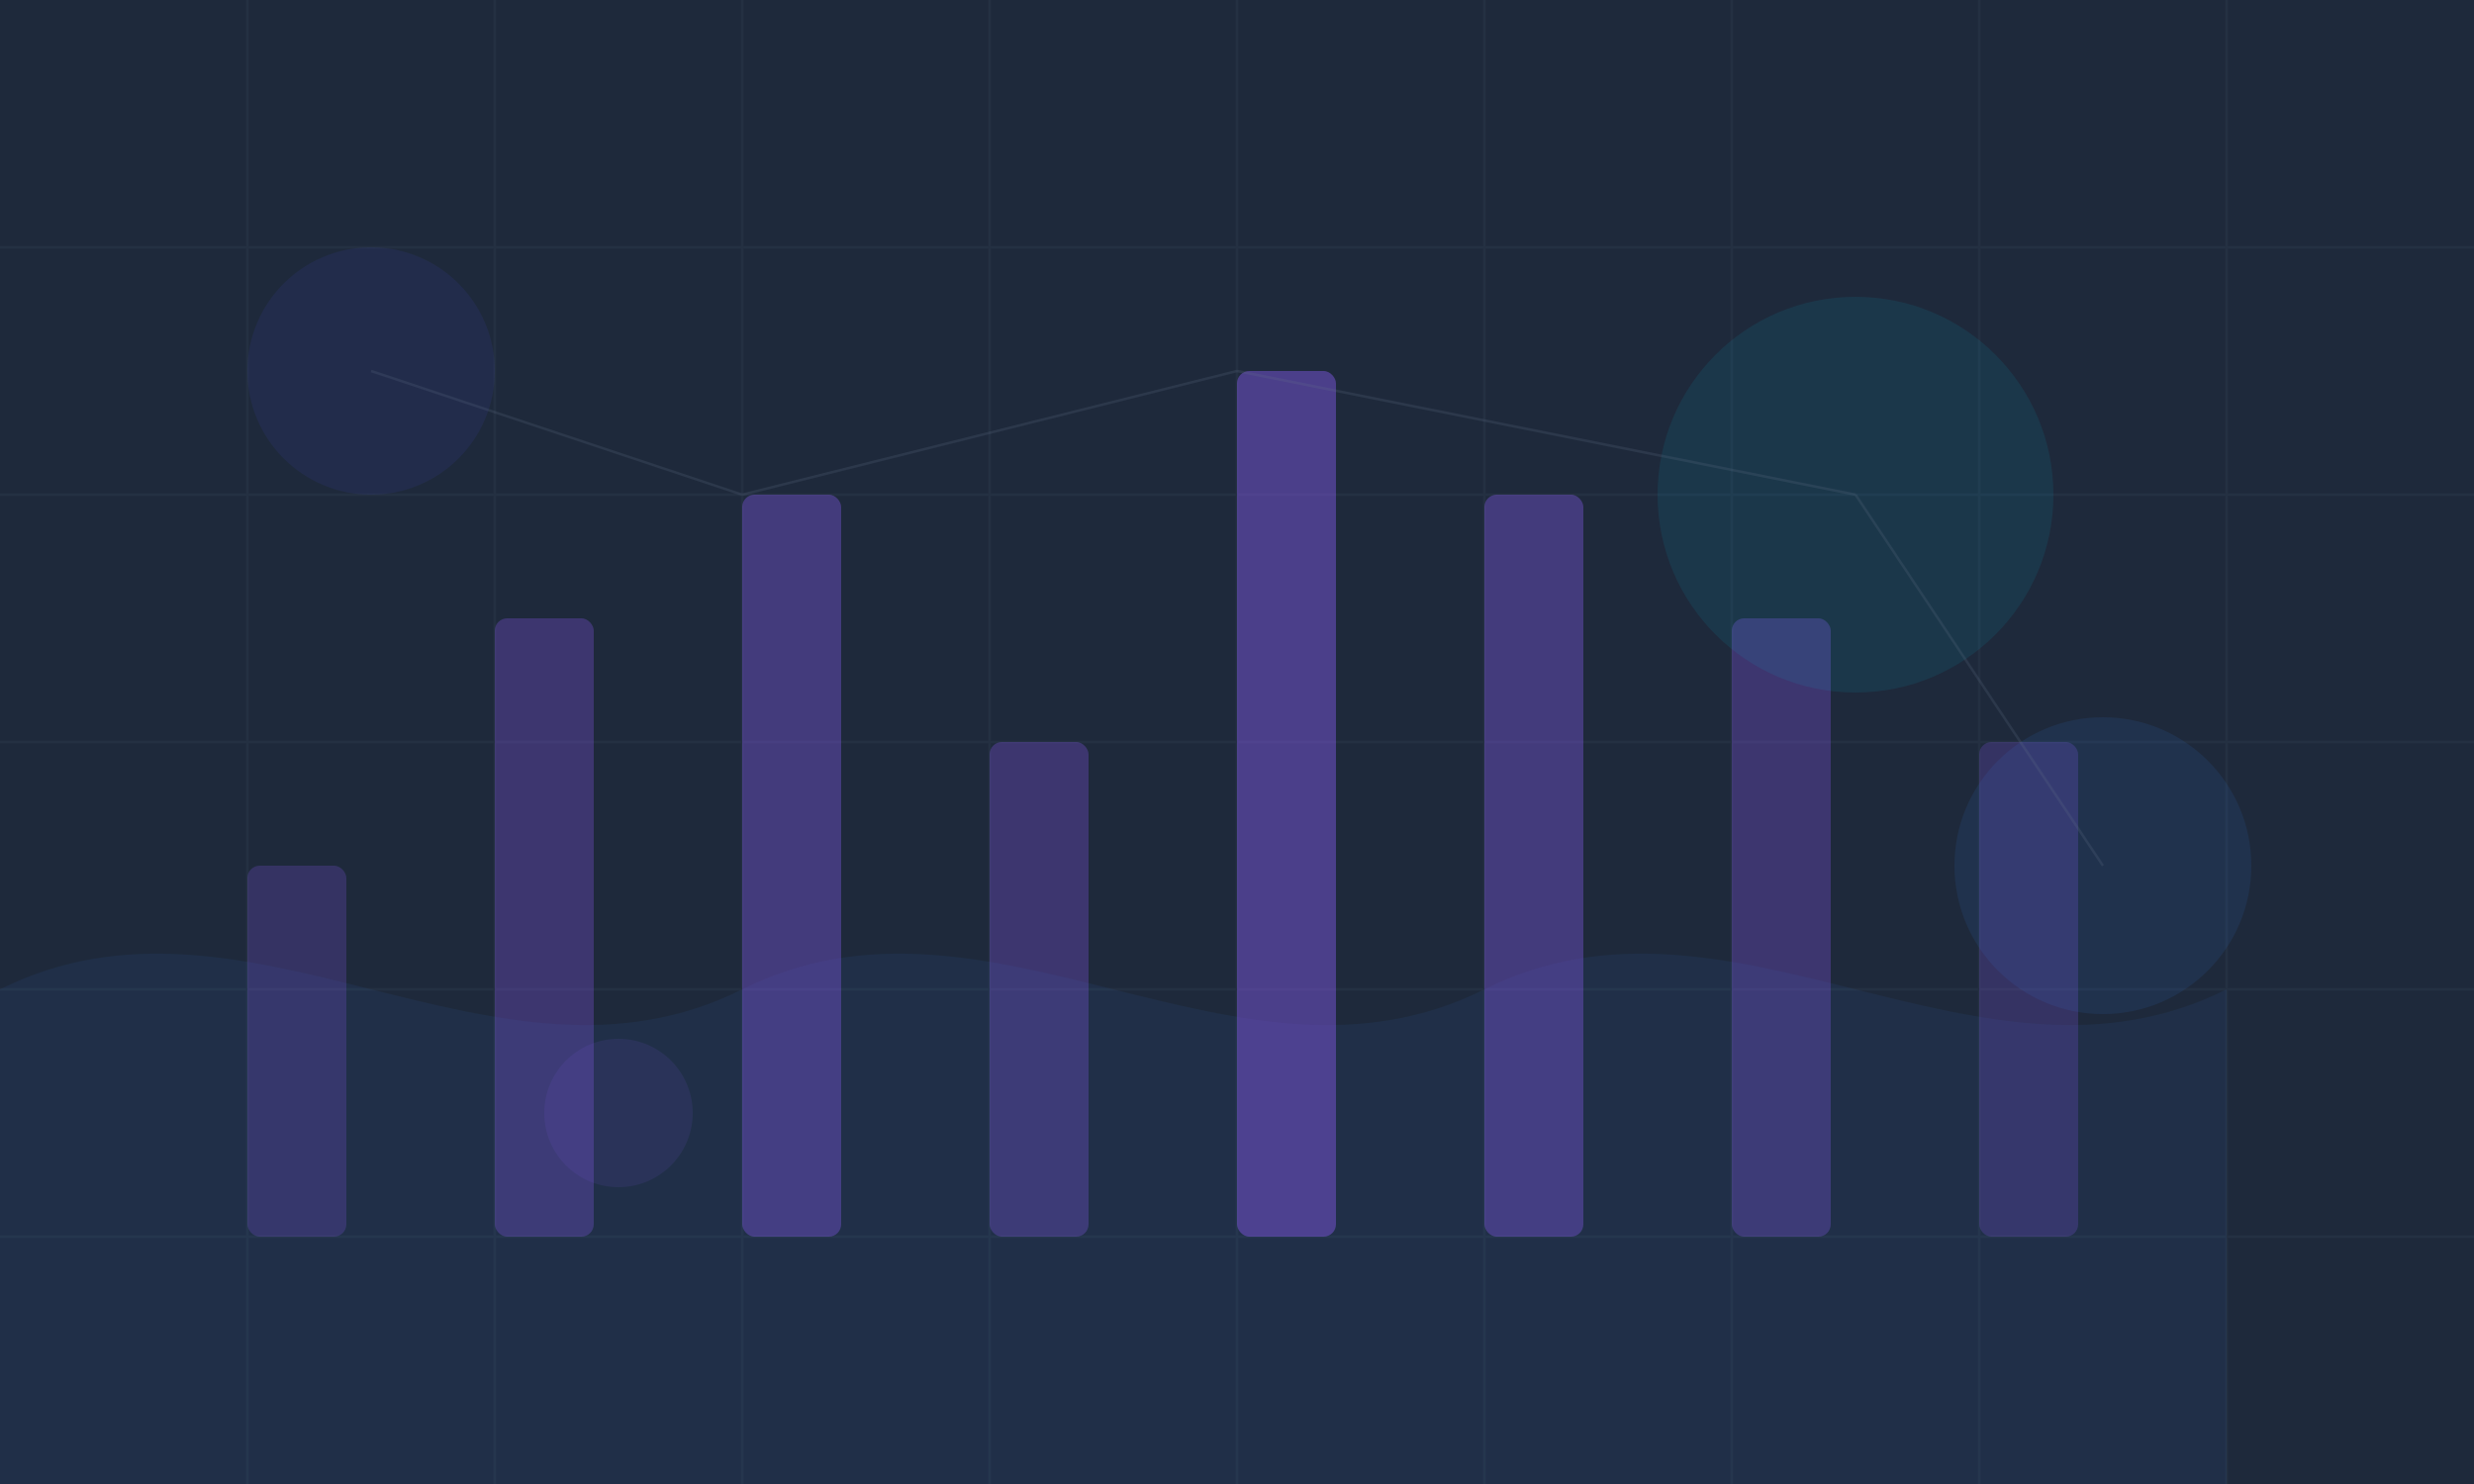 <svg width="1000" height="600" xmlns="http://www.w3.org/2000/svg">
  <rect width="100%" height="100%" fill="#1E293B" />
  
  <!-- 图表网格 -->
  <g stroke="#334155" stroke-width="1" opacity="0.3">
    <line x1="0" y1="100" x2="1000" y2="100" />
    <line x1="0" y1="200" x2="1000" y2="200" />
    <line x1="0" y1="300" x2="1000" y2="300" />
    <line x1="0" y1="400" x2="1000" y2="400" />
    <line x1="0" y1="500" x2="1000" y2="500" />
    
    <line x1="100" y1="0" x2="100" y2="600" />
    <line x1="200" y1="0" x2="200" y2="600" />
    <line x1="300" y1="0" x2="300" y2="600" />
    <line x1="400" y1="0" x2="400" y2="600" />
    <line x1="500" y1="0" x2="500" y2="600" />
    <line x1="600" y1="0" x2="600" y2="600" />
    <line x1="700" y1="0" x2="700" y2="600" />
    <line x1="800" y1="0" x2="800" y2="600" />
    <line x1="900" y1="0" x2="900" y2="600" />
  </g>
  
  <!-- 抽象图形元素 -->
  <g opacity="0.7">
    <!-- 波浪线 -->
    <path d="M0,400 C100,350 200,450 300,400 C400,350 500,450 600,400 C700,350 800,450 900,400 L900,600 L0,600 Z" fill="#3b82f6" opacity="0.1" />
    
    <!-- 抽象图表柱形 -->
    <rect x="100" y="350" width="40" height="150" rx="5" fill="#8b5cf6" opacity="0.3" />
    <rect x="200" y="250" width="40" height="250" rx="5" fill="#8b5cf6" opacity="0.4" />
    <rect x="300" y="200" width="40" height="300" rx="5" fill="#8b5cf6" opacity="0.5" />
    <rect x="400" y="300" width="40" height="200" rx="5" fill="#8b5cf6" opacity="0.4" />
    <rect x="500" y="150" width="40" height="350" rx="5" fill="#8b5cf6" opacity="0.6" />
    <rect x="600" y="200" width="40" height="300" rx="5" fill="#8b5cf6" opacity="0.5" />
    <rect x="700" y="250" width="40" height="250" rx="5" fill="#8b5cf6" opacity="0.4" />
    <rect x="800" y="300" width="40" height="200" rx="5" fill="#8b5cf6" opacity="0.3" />
  </g>
  
  <!-- 装饰元素 -->
  <g>
    <circle cx="150" cy="150" r="50" fill="#4f46e5" opacity="0.1" />
    <circle cx="750" cy="200" r="80" fill="#06b6d4" opacity="0.1" />
    <circle cx="250" cy="450" r="30" fill="#8b5cf6" opacity="0.1" />
    <circle cx="850" cy="350" r="60" fill="#3b82f6" opacity="0.1" />
  </g>
  
  <!-- 抽象连接线 -->
  <g stroke="#64748b" stroke-width="1" opacity="0.2">
    <line x1="150" y1="150" x2="300" y2="200" />
    <line x1="300" y1="200" x2="500" y2="150" />
    <line x1="500" y1="150" x2="750" y2="200" />
    <line x1="750" y1="200" x2="850" y2="350" />
  </g>
</svg> 